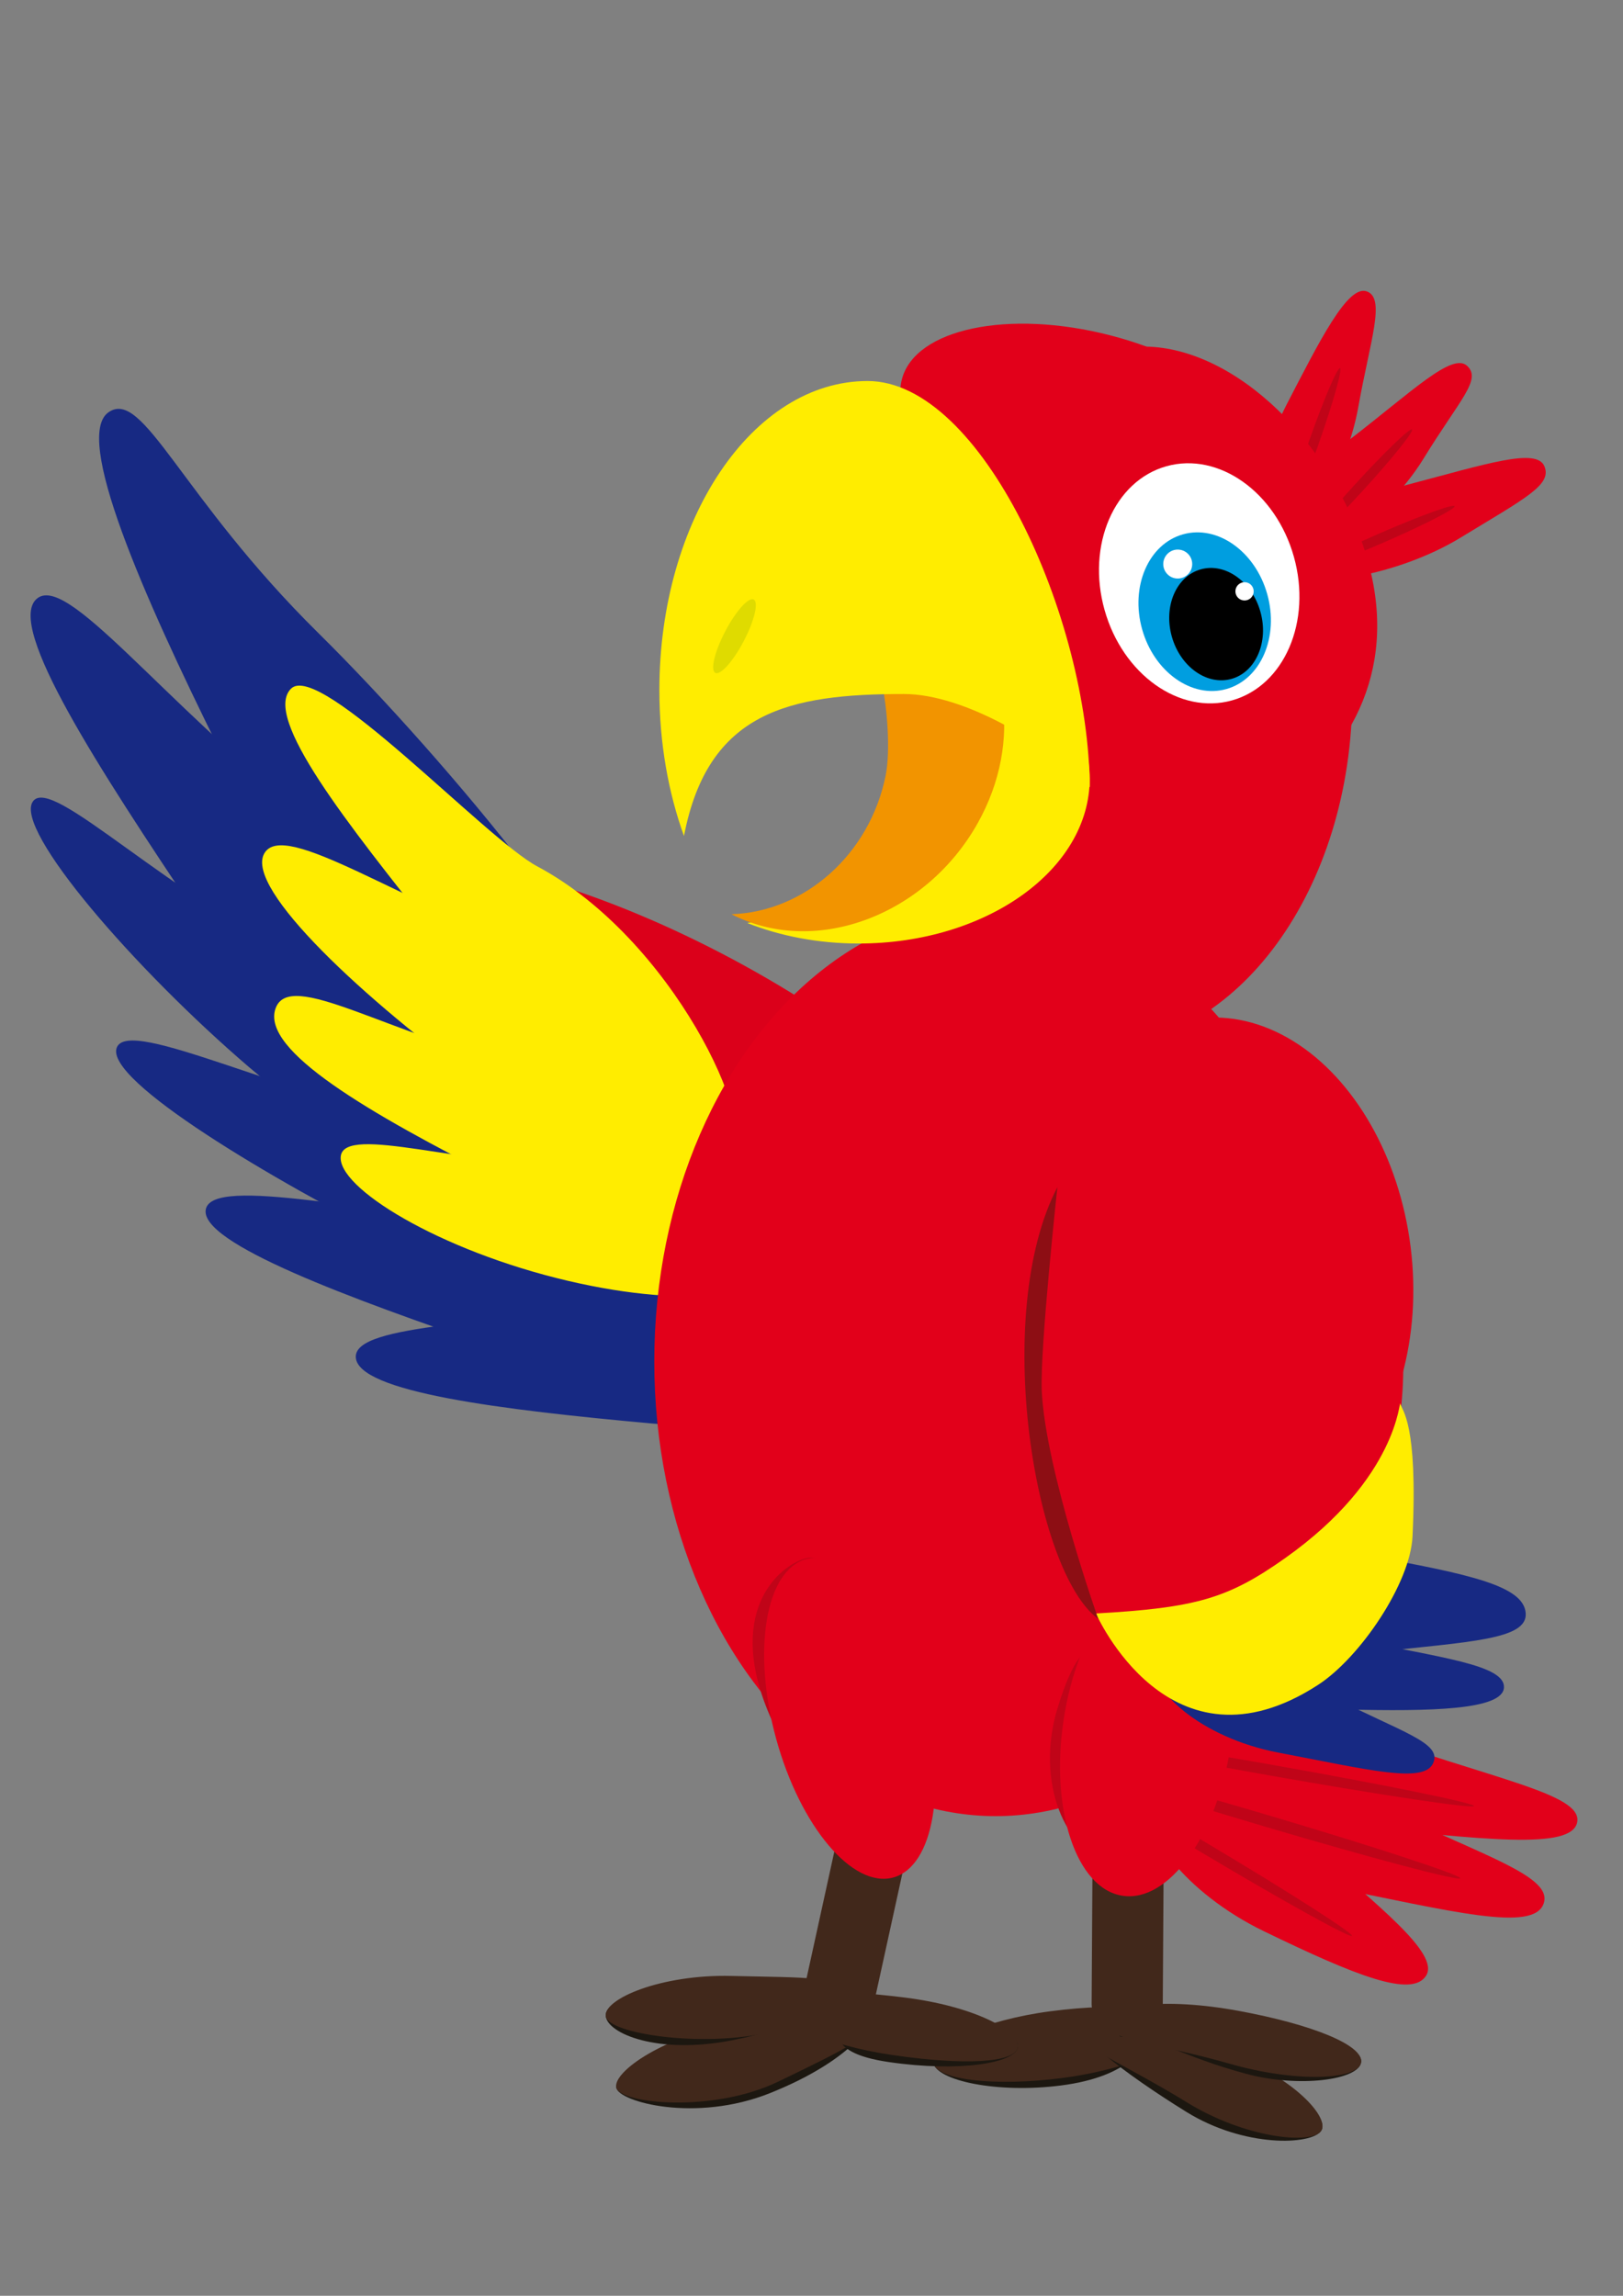 <?xml version="1.0" encoding="utf-8"?>
<!-- Generator: Adobe Illustrator 14.0.0, SVG Export Plug-In . SVG Version: 6.00 Build 43363)  -->
<!DOCTYPE svg PUBLIC "-//W3C//DTD SVG 1.1//EN" "http://www.w3.org/Graphics/SVG/1.1/DTD/svg11.dtd">
<svg version="1.1" id="Calque_1" xmlns="http://www.w3.org/2000/svg" xmlns:xlink="http://www.w3.org/1999/xlink" x="0px" y="0px"
	 width="595.28px" height="841.89px" viewBox="0 0 595.28 841.89" enable-background="new 0 0 595.28 841.89" xml:space="preserve">
<rect x="0" y="0" width="595.28" height="841.89" fill="#808080" stroke="none"/>
<g>
	<path fill="#1C1710" d="M420.575,743.314c1.088,6.77-5.872,18.175-31.468,21.455c-23.291,2.983-45.799-1.738-46.886-8.511
		c-1.086-6.773,19.011-12.86,42.95-16.013C412.143,736.694,419.487,736.541,420.575,743.314z"/>
	<path fill="#41281B" d="M432.054,743.393c1.088,6.77-17.351,15.414-42.946,18.694c-23.291,2.983-45.799,0.944-46.886-5.828
		c-1.086-6.773,19.011-15.543,42.95-18.695C412.143,734.012,430.966,736.619,432.054,743.393z"/>
	<path fill="#1C1710" d="M395,739.334c-3.521,5.176,17.662,21.194,40.102,35.1c21.404,13.265,45.933,12.161,49.453,6.984
		c3.521-5.177-11.819-17.693-36.698-25.729C420.313,746.789,398.523,734.156,395,739.334z"/>
	<path fill="#41281B" d="M391.178,741.334c-2.801,5.599,21.484,15.584,43.924,29.489c21.404,13.265,45.933,15.771,49.453,10.595
		c3.521-5.177-11.819-21.304-36.698-29.339C420.313,743.179,396.667,730.361,391.178,741.334z"/>
	<path fill="#1C1710" d="M411.796,746.933c12.544,0.072,21.821,7.287,45.372,13.582c19.332,5.167,41.044,2.221,42.048-4.184
		c1.004-6.402-18.826-11.326-45.335-16.207C426.111,735.012,405.314,746.896,411.796,746.933z"/>
	<path fill="#41281B" d="M405.931,741.695c-1.004,6.399,19.227,7.647,44.97,15.064c24.557,7.074,47.312,5.976,48.315-0.429
		c1.004-6.402-18.316-14.029-44.825-18.91C426.621,732.309,406.937,735.292,405.931,741.695z"/>
	<path fill="#41281B" d="M400.385,734.99c-0.033,5.304,5.782,9.638,12.989,9.683l0,0c7.205,0.043,13.073-4.218,13.106-9.522
		l0.32-52.292c0.033-5.302-5.783-9.638-12.989-9.683l0,0c-7.206-0.043-13.073,4.219-13.106,9.522L400.385,734.99z"/>
</g>
<g>
	<path fill="#1C1710" d="M320.6,736.783c0.909,5.122-9.064,19.142-38.184,30.785c-27.372,10.944-55.448,3.177-56.354-1.948
		c-0.908-5.121,23.76-14.122,53.064-16.601C311.571,746.271,319.692,731.661,320.6,736.783z"/>
	<path fill="#41281B" d="M320.467,739.751c1.6,5.837-10.018,11.56-35.198,23.673c-23.837,11.467-57.607,8.035-59.206,2.196
		c-1.6-5.838,18.204-19.575,44.306-23.505C299.267,737.761,318.867,733.912,320.467,739.751z"/>
	<path fill="#1C1710" d="M282.333,733.852c0.693,6.441,11.476,9.406-14,14.37c-27,5.261-45.466-2.445-46.157-8.89
		c-0.691-6.445,19.534-12.552,45.031-11.941C295.435,728.064,281.642,727.407,282.333,733.852z"/>
	<path fill="#1C1710" d="M308.807,736.879c-1.034,5.852-7.947,15.633,17.183,19.298c25.858,3.771,46.288,0.426,47.321-5.427
		c1.032-5.852-17.331-12.573-43.577-15.761C303.163,731.763,309.841,731.027,308.807,736.879z"/>
	<path fill="#41281B" d="M285.311,735.302c-1.034,5.852,16.997,14.653,42.126,18.318c25.858,3.771,44.84,2.982,45.873-2.87
		c1.032-5.852-15.883-15.13-42.129-18.317C304.611,729.206,286.345,729.45,285.311,735.302z"/>
	<path fill="#41281B" d="M308.661,731.057c0.692,6.441-0.065,7.974-26.139,14.128c-24.871,5.869-59.655,0.592-60.346-5.853
		c-0.691-6.445,20.534-15.348,46.031-14.737C296.436,725.269,307.969,724.612,308.661,731.057z"/>
	<path fill="#41281B" d="M320.886,733.012c-1.135,5.181-7.762,8.129-14.802,6.587l0,0c-7.038-1.544-11.825-6.992-10.69-12.174
		l11.197-51.08c1.135-5.18,7.763-8.129,14.802-6.587l0,0c7.039,1.544,11.824,6.993,10.689,12.174L320.886,733.012z"/>
</g>
<g>
	
		<ellipse transform="matrix(-0.882 -0.472 0.472 -0.882 269.036 867.174)" fill="#DB001A" cx="243.176" cy="399.876" rx="150.115" ry="54.241"/>
	<path fill="#172983" d="M288.007,468.5c0.721,12.689,5.375,58.404-48.726,53.522C183.619,517,131.223,510.446,130.5,497.759
		c-0.722-12.692,53.119-11.759,106.166-21.689C290.058,466.074,287.285,455.813,288.007,468.5z"/>
	<path fill="#172983" d="M116.784,232.166c48.15,47.557,117.675,132.301,104.882,141.276
		c-12.793,8.976-111.049-37.832-141.13-98.454C52.121,217.723,26.984,160.175,39.776,151.2
		C52.57,142.223,66.128,182.135,116.784,232.166z"/>
	<path fill="#172983" d="M111.665,298.438c54.424,42.78,76.946,99.684,66.042,109.92c-10.905,10.234-66.998-15.344-105.529-72.852
		c-36.069-53.833-69.779-105.534-58.875-115.77C24.207,209.501,58.777,256.867,111.665,298.438z"/>
	<path fill="#172983" d="M115.928,353.77c51.583,23.136,80.217,64.377,73.439,74.76c-6.78,10.383-55.049-0.386-97.986-37.16
		C49.5,355.5,5.221,304.382,12,294C18.778,283.616,62,329.582,115.928,353.77z"/>
	<path fill="#172983" d="M247.247,466.505c-4.133,12.017-51.941,14.133-100.493-10.228C99.61,432.624,38.647,396.312,42.781,384.293
		c4.133-12.02,63.508,19.091,118.942,28.461C215.284,421.808,251.38,454.487,247.247,466.505z"/>
	<path fill="#172983" d="M281.929,493.07c-2.769,12.406-49.599,18.593-101.007,1.046C129,476.395,72.732,455.793,75.5,443.388
		s61.023,1.917,115.444,5.807C245.125,453.066,284.695,480.667,281.929,493.07z"/>
	<path fill="#FFED00" d="M197,317.675c49.778,26.546,81.703,95.739,71.296,106.22c-10.406,10.48-72.79-36.256-107.93-80.39
		c-33.444-42.004-64.049-80.466-53.643-90.948C117.13,242.076,178.157,307.626,197,317.675z"/>
	<path fill="#FFED00" d="M203.194,351.436c53.119,18.997,91.148,98.803,83.934,111.691c-7.214,12.887-64.378-31.917-110.061-65.02
		C134,366.9,89.696,325.888,96.912,313C104.126,300.112,147.449,331.5,203.194,351.436z"/>
	<path fill="#FFED00" d="M192.252,391c53.179,11.853,91.878,34.863,86.865,50.083c-5.013,15.22-46.507,16.32-95.138-8.247
		C134.5,407.839,95.987,385.222,101,370C106.013,354.779,142.608,379.935,192.252,391z"/>
	<path fill="#FFED00" d="M214.327,428.121c47.064,0.659,74.459,23.526,72.801,35.006c-1.658,11.481-32.978,17.31-78.806,6.568
		C161,458.604,123.342,435.376,125,423.895C126.658,412.415,170,427.5,214.327,428.121z"/>
</g>
<g>
	<g>
		<path fill="#E2001A" d="M566.435,170.951c2.93,6.856-6.853,11.651-30.838,26.269c-23.109,14.083-56.351,19.093-59.279,12.237
			c-2.93-6.856,13.584-24.78,39.754-31.667C545.333,170.089,563.505,164.094,566.435,170.951z"/>
		<path fill="#E2001A" d="M538.086,134.15c5.5,5.034-2.646,12.308-16.021,34.122c-14.146,23.071-44.651,43.198-50.15,38.163
			c-5.5-5.034,1.677-28.761,23.128-45.257C517.813,143.667,532.587,129.116,538.086,134.15z"/>
		<path fill="#E2001A" d="M501.312,106.854c7.01,2.54,1.23,17.968-3.13,42.479c-4.739,26.644-23.257,52.195-30.267,49.653
			c-7.01-2.541-8.442-26.638,4.006-50.667C484.002,125,494.303,104.313,501.312,106.854z"/>
	</g>
	<g>
		
			<ellipse transform="matrix(-0.943 -0.332 0.332 -0.943 881.996 475.523)" fill="#C00418" cx="481.56" cy="162.527" rx="1.831" ry="29.027"/>
		
			<ellipse transform="matrix(-0.738 -0.675 0.675 -0.738 745.108 647.322)" fill="#C00418" cx="498.181" cy="179.056" rx="1.83" ry="29.026"/>
		
			<ellipse transform="matrix(-0.399 -0.917 0.917 -0.399 528.335 740.8)" fill="#C00418" cx="506.991" cy="197.219" rx="1.83" ry="29.027"/>
	</g>
</g>
<g>
	<g>
		<path fill="#E2001A" d="M408.648,638.289c1.838-10.462,43.471-20.207,88.25-4.012c50.602,18.302,83.429,23.412,81.589,33.873
			c-1.838,10.463-34.547,6.354-84.916,1.198C446.199,664.499,406.808,648.751,408.648,638.289z"/>
		<path fill="#E2001A" d="M400.326,644.746c3.501-10.929,50.309-10.165,93.247,11.523c45.753,23.11,76.149,30.722,72.646,41.648
			c-3.5,10.928-33.593,2.965-80.612-6.418C438.431,682.086,396.821,655.672,400.326,644.746z"/>
		<path fill="#E2001A" d="M422.71,661.867c5.173-8.292,35.423-5.733,59.548,16.287C504,698,528.248,716.178,523.075,724.47
			c-5.172,8.293-25.702,0.123-59.547-16.287C434.136,693.932,417.536,670.159,422.71,661.867z"/>
	</g>
	<g>
		
			<ellipse transform="matrix(0.512 -0.859 0.859 0.512 -366.284 711.349)" fill="#C00418" cx="442.654" cy="677.906" rx="1.969" ry="61.926"/>
		
			<ellipse transform="matrix(0.284 -0.959 0.959 0.284 -308.079 923.063)" fill="#C00418" cx="464.116" cy="667.845" rx="2.172" ry="74.452"/>
		
			<ellipse transform="matrix(0.174 -0.985 0.985 0.174 -254.895 994.985)" fill="#C00418" cx="465.892" cy="649.494" rx="1.996" ry="75.874"/>
	</g>
</g>
<g>
	<g>
		<ellipse fill="#E2001A" cx="365.187" cy="499.291" rx="125.214" ry="166.709"/>
		<path fill="#C00418" d="M387.916,626.262c-8.507,27.68,3.532,53.358,18.479,55.376c14.947,2.016,30.906-19.505,35.648-48.071
			c4.739-28.565-5.414-21.406-20.361-23.424C406.735,608.126,399.16,589.678,387.916,626.262z"/>
		
			<ellipse transform="matrix(-0.989 -0.149 0.149 -0.989 742.005 1326.617)" fill="#E2001A" cx="420.576" cy="635.582" rx="31" ry="60.501"/>
		<path fill="#C00418" d="M320.172,620.546c8.602,31.419,7.262,59.166-2.993,61.973c-10.253,2.806-20.779-22.099-34.14-51.808
			c-17.555-39.033,2.267-56.468,12.522-59.273C305.814,568.631,311.571,589.125,320.172,620.546z"/>
		
			<ellipse transform="matrix(0.965 -0.264 0.264 0.965 -155.236 104.61)" fill="#E2001A" cx="311.534" cy="629.79" rx="27.999" ry="60.501"/>
		<path fill="#E2001A" d="M491.578,180.974c22.489,42.053,15.412,77.166-9.606,103.058c-21.901,22.667-68.559-7.177-91.048-49.231
			c-22.489-42.053-18.19-88.194,9.606-103.058C428.322,116.879,469.089,138.92,491.578,180.974z"/>
		
			<ellipse transform="matrix(0.968 0.25 -0.25 0.968 51.82 -94.692)" fill="#E2001A" cx="398.701" cy="156.665" rx="70.057" ry="34.757"/>
	</g>
	<path fill="#E2001A" d="M401.5,125c-40.531,0-75.099,34.972-88.521,84.095c16.263,14.584,26.912,38.796,26.912,66.219
		c0,20.526-5.972,39.25-15.79,53.492C341.194,362.18,369.486,384,401.5,384c52.19,0,94.5-57.979,94.5-129.5S453.69,125,401.5,125z"
		/>
</g>
<g>
	
		<ellipse transform="matrix(0.963 -0.27 0.27 0.963 -41.437 126.447)" fill="#FFFFFF" cx="439.74" cy="214.115" rx="36.058" ry="44.579"/>
	
		<ellipse transform="matrix(0.963 -0.27 0.27 0.963 -44.166 127.374)" fill="#009EE0" cx="441.74" cy="224.516" rx="23.827" ry="29.457"/>
	<ellipse transform="matrix(0.963 -0.27 0.27 0.963 -45.24 128.675)" cx="445.93" cy="229.073" rx="16.873" ry="20.86"/>
	<circle fill="#FFFFFF" cx="431.967" cy="206.844" r="5.311"/>
	<circle fill="#FFFFFF" cx="456.472" cy="216.85" r="3.354"/>
</g>
<path d="M401.972,591.678"/>
<g>
	<g>
		<path fill="#172983" d="M559.59,591.52c0.793,9.813-20.59,10.48-55.726,14.374c-31.436,3.483-57.809-11.352-58.604-21.162
			c-0.793-9.814,24.595-19.948,55.726-14.374C540.104,577.362,558.794,581.708,559.59,591.52z"/>
		<path fill="#172983" d="M551.62,618.816c-0.391,8.298-27.11,8.789-57.576,8.076c-31.631-0.739-56.547-13.68-56.157-21.978
			c0.391-8.302,26.397-10.433,57.369-3.963C528.497,607.896,552.009,610.518,551.62,618.816z"/>
		<path fill="#E2001A" d="M508.822,541.012c-18.062,58.57-37.658,85.232-70.677,92.416c-29.505,6.42-50.402-60.692-35.475-119.406
			c14.93-58.713,50.793-100.268,80.105-92.814C502.196,426.145,525.901,485.632,508.822,541.012z"/>
		<path fill="#172983" d="M525.635,646.614c-3.479,7.557-23.635,2.386-56.738-3.91c-28.983-5.513-47.617-23.722-44.141-31.277
			c3.479-7.559,36.361-3.161,62.645,10.24C514.239,635.352,529.112,639.06,525.635,646.614z"/>
		
			<ellipse transform="matrix(0.992 -0.124 0.124 0.992 -54.127 59.295)" fill="#E2001A" cx="450.881" cy="465.934" rx="67" ry="92.825"/>
		<path fill="#FFED00" d="M471.297,571.42c41.797-29.563,41.883-58.722,42.319-56.664c0.539,2.538,6.475,6.802,4.462,48.717
			c-0.821,17.133-19.157,44.346-34.673,54.406c-54.484,35.331-81.434-26.201-81.434-26.201
			C438.689,589.594,450.38,586.213,471.297,571.42z"/>
		<path fill="#FFED00" d="M398.16,575.574"/>
	</g>
	<path fill="#8D0E14" d="M382.094,510c-0.692-15.64,5.736-74.666,5.736-74.666c-24.136,46.333-8.465,141.24,14.976,158.344
		C402.806,593.678,383.363,538.667,382.094,510z"/>
</g>
<g>
	<g>
		<path fill="#FFED00" d="M329.56,225.945c0.816,5.555-0.08,11.409,1.264,17.07c10.196,42.957-15.323,87.484-56.719,95.48
			c12.12,4.778,26.047,7.504,40.872,7.504c46.779,0,84.702-27.079,84.702-60.483C399.678,255.667,369.385,230.884,329.56,225.945z"
			/>
		<path fill="#F29400" d="M346.541,219.516c-2.602,5.854-5.521,11.733-8.799,17.595c-4.048,7.23-9.626,7.225-14.242,13.644
			c1.842,8.464,3.195,24.414,1.334,33.647c-5.879,29.157-29.988,50.021-56.538,50.849c0.355,0.183,0.706,0.368,1.066,0.544
			c30.473,14.865,70.442-0.355,89.273-33.999C375.462,271.731,369.701,237.146,346.541,219.516z"/>
		<path fill="#FFED00" d="M331.552,254.5c22.18,0,52.682,18.373,68.149,34.171c-0.404-62.088-39.572-148.949-81.494-148.949
			c-42.175,0-76.364,50.75-76.364,113.354c0,19.345,3.268,37.556,9.024,53.49C259.669,260.789,289.63,254.5,331.552,254.5z"/>
	</g>
	
		<ellipse transform="matrix(0.464 -0.886 0.886 0.464 -62.34 363.681)" fill="#DFDB00" cx="269.363" cy="233.356" rx="15.178" ry="3.839"/>
</g>
</svg>
